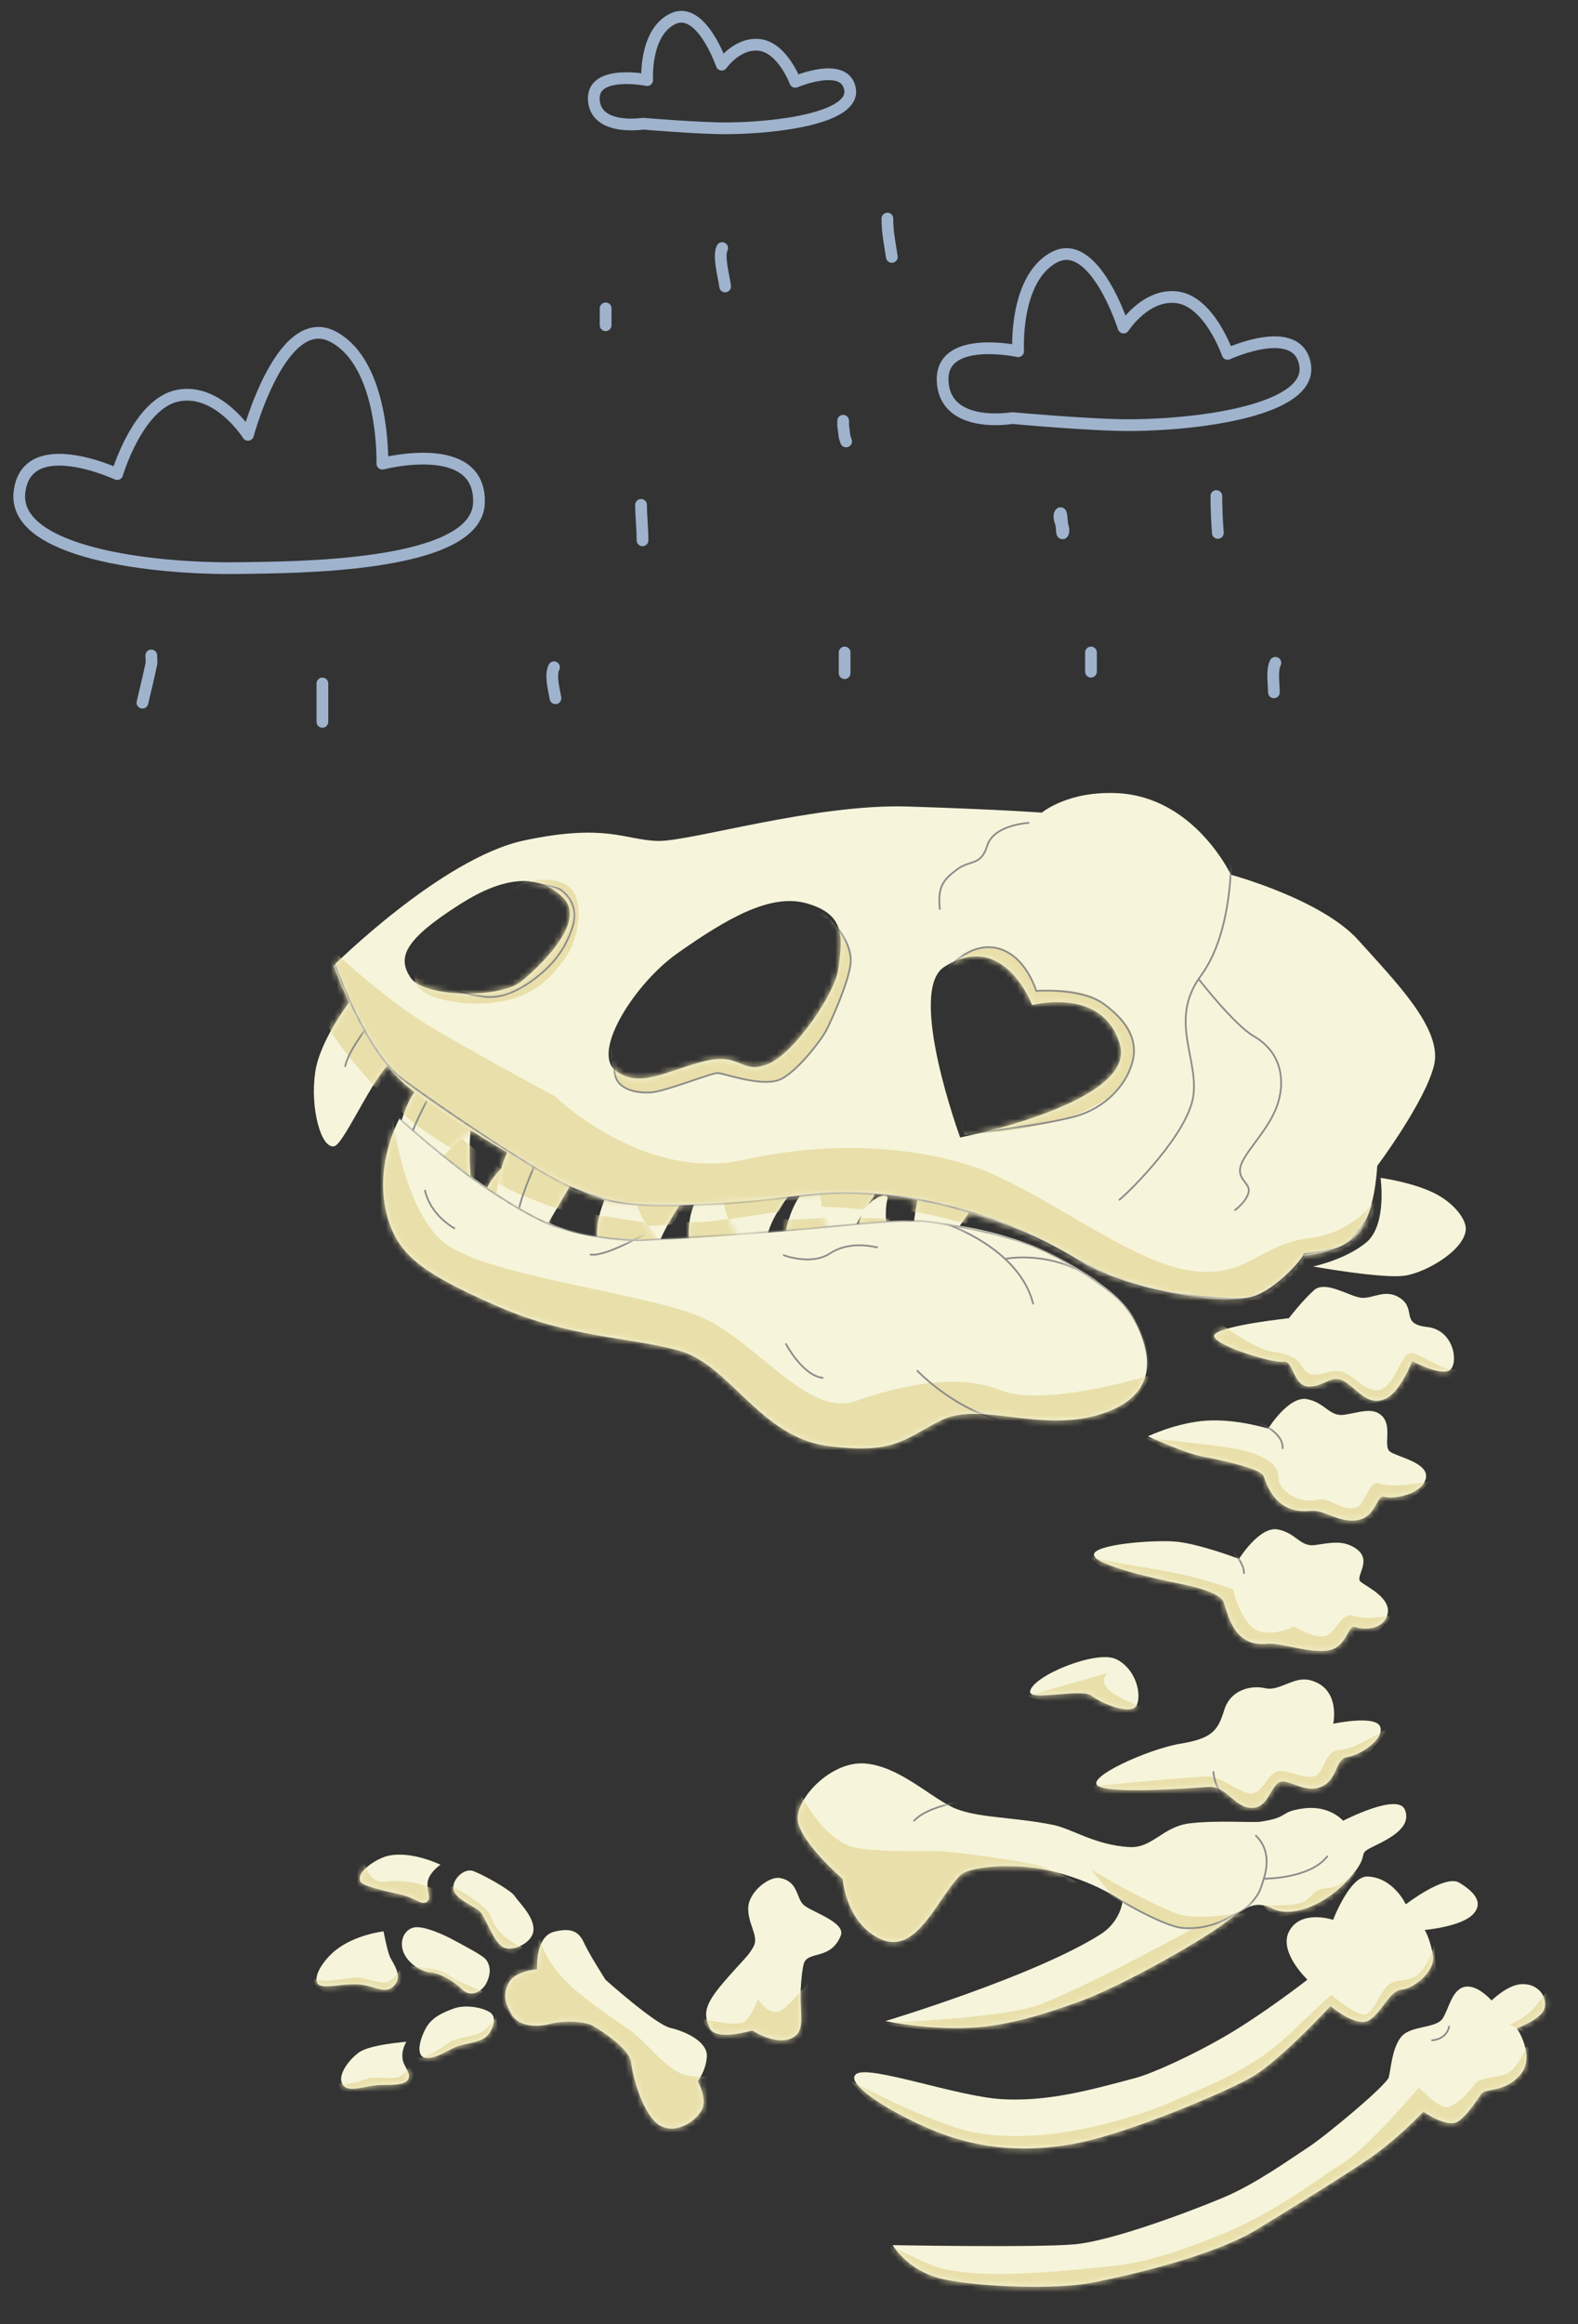 <?xml version="1.0" encoding="UTF-8"?>
<svg width="269px" height="396px" viewBox="0 0 269 396" version="1.1" xmlns="http://www.w3.org/2000/svg" xmlns:xlink="http://www.w3.org/1999/xlink">
    <rect x="0" y="0" width="269" height="396" fill="#333333" stroke="none"/>
    <title>Слой-1 Clipped</title>
    <defs>
        <rect id="path-1" x="0" y="0" width="595.35" height="841.995"></rect>
        <path d="M9.974,3.695 C9.974,3.695 4.614,11.153 3.235,14.047 C1.855,16.94 0.314,12.327 0.035,8.834 C-0.244,5.342 1.233,1.13686838e-13 1.233,1.13686838e-13 L9.974,3.695 Z" id="path-3"></path>
        <path d="M12.521,2.052 C12.521,2.052 7.708,9.027 6.775,12.617 C5.841,16.207 3.664,19.505 0.826,10.261 C-2.013,1.017 3.374,0 3.374,0 L12.521,2.052 Z" id="path-5"></path>
        <path d="M13.36,1.328 C13.36,1.328 9.628,5.336 9.028,9.436 C8.429,13.536 8.89,20.53 5.533,18.845 C2.177,17.161 -1.661,5.8 0.761,1.896 C3.182,-2.008 13.36,1.328 13.36,1.328 Z" id="path-7"></path>
        <path d="M13.943,4.303 C13.943,4.303 10.331,9.399 9.042,12.928 C8.078,15.565 7.748,21.043 5.841,21.234 C3.934,21.426 -1.982,15.679 0.675,4.943 C3.333,-5.793 13.943,4.303 13.943,4.303 Z" id="path-9"></path>
        <path d="M4.81,6.478 C4.81,6.478 4.378,2.575 4.899,0.723 C5.421,-1.128 1.188,0.851 0.399,3.567 C-0.39,6.284 0.236,7.209 0.236,7.209 L4.81,6.478 Z" id="path-11"></path>
        <path d="M7.901,8.43 C7.901,8.43 6.337,5.785 6.235,3.218 C6.132,0.651 4.817,-1.39 2.844,1.196 C0.872,3.782 -0.069,7.62 0.004,9.522 C0.076,11.424 7.901,8.43 7.901,8.43 Z" id="path-13"></path>
        <path d="M9.061,10.391 C9.061,10.391 6.162,6.322 6.016,3.632 C5.87,0.942 4.706,-0.736 3.297,0.319 C1.887,1.373 0.106,4.482 0.008,8.145 C-0.09,11.807 0.73,12.519 0.73,12.519 L9.061,10.391 Z" id="path-15"></path>
        <path d="M11.183,12.536 C11.183,12.536 6.583,7.267 6.715,4.382 C6.862,1.138 6.29,-1.081 4.055,0.547 C1.82,2.175 0.266,6.919 0.064,9.137 C-0.195,11.993 0.42,12.578 0.42,12.578 L11.183,12.536 Z" id="path-17"></path>
        <path d="M10.917,15.511 C10.917,15.511 9.952,8.044 11.571,5.199 C13.19,2.355 13.024,-0.508 10.462,0.077 C7.899,0.662 0.891,5.6 0.044,9.6 C-0.802,13.599 10.917,15.511 10.917,15.511 Z" id="path-19"></path>
        <path d="M0,10.344 C0,10.344 2.751,3.899 6.309,1.527 C9.866,-0.846 12.335,-0.903 11.059,4.616 C9.523,11.257 10.729,19.402 10.729,19.402 L0,10.344 Z" id="path-21"></path>
        <path d="M6.583,0 C6.583,0 1.081,6.859 0.228,12.649 C-0.665,18.716 1.208,25.659 3.442,25.268 C5.255,24.951 10.995,11.101 14.116,10.374 C17.236,9.647 6.583,0 6.583,0 Z" id="path-23"></path>
        <path d="M15.212,6.489 C15.212,6.489 9.331,10.899 6.22,15.525 C3.223,19.98 2.436,21.319 0.636,19.113 C-1.164,16.906 1.096,3.884 4.446,0.687 C7.796,-2.509 15.212,6.489 15.212,6.489 Z" id="path-25"></path>
        <path d="M13.087,8.715 C13.087,8.715 6.781,19.482 5.549,21.567 C4.005,24.18 0.267,23.622 0.011,14.182 C-0.256,4.317 4.394,0 4.394,0 L13.087,8.715 Z" id="path-27"></path>
        <path d="M33.759,12.635 C33.759,12.635 38.652,15.3 40.179,14.171 C41.706,13.043 40.907,7.335 36.332,6.839 C31.757,6.344 34.417,3.92 31.878,2.038 C29.339,0.156 27.157,2.02 25.134,1.861 C23.111,1.702 18.996,-1.2 17.011,0.571 C15.026,2.342 12.728,5.337 12.728,5.337 C12.728,5.337 1.863,6.491 0.169,8.014 C-1.525,9.536 10.028,13.104 11.792,12.754 C13.557,12.404 13.383,17.032 16.237,16.985 C19.09,16.938 20.09,14.574 22.557,16.342 C25.023,18.11 26.276,20.135 28.985,19.154 C31.695,18.173 33.759,12.635 33.759,12.635 Z" id="path-29"></path>
        <path d="M0.01,5.812 C0.51,3.149 11.283,-1.239 14.629,0.33 C17.974,1.899 19.053,6.217 18.202,8.15 C17.352,10.082 12.164,7.894 10.444,6.561 C8.725,5.227 -0.336,7.656 0.01,5.812 Z" id="path-31"></path>
        <path d="M8.15,11.565 C8.97,9.858 7.109,7.888 7.179,5.133 C7.249,2.377 10.73,-0.278 12.528,0.023 C15.746,0.562 15.315,3.444 16.636,4.626 C17.957,5.808 23.886,7.576 22.947,9.863 C21.275,13.932 17.694,12.494 16.748,14.353 C16.394,15.049 16.055,18.678 16.101,20.661 C16.178,23.971 16.647,26.084 14.91,27.149 C12.133,28.852 7.86,25.988 7.86,25.988 C7.86,25.988 1.657,27.915 0.602,25.591 C-0.453,23.266 -0.364,21.721 2.871,17.926 C6.106,14.131 7.33,13.272 8.15,11.565 Z" id="path-33"></path>
        <path d="M5.45,6.679 C5.45,6.679 5.04,1.126 8.344,0.286 C11.649,-0.554 12.706,0.55 13.515,2.338 C14.325,4.126 17.104,8.469 17.104,8.469 C17.104,8.469 25.599,16.084 28.152,16.669 C30.705,17.255 34.557,19.024 34.375,21.574 C34.192,24.125 32.811,25.738 32.811,25.738 C32.811,25.738 34.526,28.755 33.521,30.641 C32.515,32.527 29.156,34.903 26.371,33.295 C23.586,31.687 21.716,25.032 21.483,22.62 C21.249,20.209 16.281,17.08 14.941,16.309 C13.601,15.538 9.979,15.374 7.697,15.982 C5.415,16.59 2.343,16.481 1.115,14.43 C-0.112,12.378 -0.42,10.824 0.663,8.886 C1.747,6.949 5.45,6.679 5.45,6.679 Z" id="path-35"></path>
        <path d="M13.612,10.586 C13.168,12.466 9.922,14.043 8.331,12.968 C6.739,11.893 5.376,7.678 4.457,6.89 C3.538,6.102 0.427,4.883 0.045,3.299 C-0.336,1.715 1.758,-0.5 3.417,0.101 C5.076,0.703 9.886,3.378 10.511,4.397 C11.135,5.416 14.182,8.175 13.612,10.586 Z" id="path-37"></path>
        <path d="M13.768,1.721 C13.768,1.721 12.084,2.838 11.654,4.354 C11.223,5.87 12.4,7.471 11.418,8.067 C10.435,8.662 9.623,7.398 6.949,6.796 C4.275,6.194 0.44,5.369 0.09,4.537 C-0.599,2.9 2.822,0.739 4.628,0.261 C8.631,-0.8 13.768,1.721 13.768,1.721 Z" id="path-39"></path>
        <path d="M14.478,9.383 C13.718,11.003 11.771,12.088 10.224,10.568 C8.676,9.047 6.317,7.797 4.932,7.721 C3.548,7.644 1.268,6.414 0.365,4.48 C-0.537,2.545 0.319,0.477 1.979,0.063 C3.638,-0.35 7.334,1.37 8.91,2.239 C10.485,3.107 13.786,4.769 14.368,5.567 C15.124,6.602 15.168,7.914 14.478,9.383 Z" id="path-41"></path>
        <path d="M11.442,-1.13686838e-13 C11.442,-1.13686838e-13 6.643,0.524 3.283,3.2 C1.119,4.925 -0.562,7.684 0.177,8.85 C0.907,10 4.184,8.855 7.085,9.024 C9.986,9.192 11.945,11.131 13.528,8.887 C14.535,7.461 13.171,5.592 12.622,4.541 C12.073,3.49 11.442,-1.13686838e-13 11.442,-1.13686838e-13 Z" id="path-43"></path>
        <path d="M0.99,3.874 C-0.084,5.958 -0.653,8.684 1.244,8.767 C3.14,8.85 5.243,7.087 6.874,6.65 C8.506,6.212 10.571,6.002 11.535,4.992 C12.498,3.981 13.422,1.777 11.898,0.905 C10.374,0.033 7.589,-0.326 5.794,0.358 C3.999,1.042 2.064,1.789 0.99,3.874 Z" id="path-45"></path>
        <path d="M11.139,1.13686838e-13 C11.139,1.13686838e-13 5.027,0.432 3.09,1.78 C1.388,2.964 -0.726,5.702 0.245,7.275 C1.216,8.848 4.293,7.379 6.762,7.363 C8.863,7.35 12.202,7.5 11.48,5.321 C11.187,4.438 10.575,3.805 10.468,2.851 C10.282,1.212 11.139,1.13686838e-13 11.139,1.13686838e-13 Z" id="path-47"></path>
        <path d="M94.033,4.744 C94.033,4.744 100.704,-0.417 103.142,1.051 C105.579,2.519 107.492,4.456 105.404,6.52 C103.315,8.584 97.264,9.106 97.264,9.106 C97.264,9.106 98.166,10.616 98.667,13.393 C99.168,16.171 95.34,19.119 93.308,19.284 C91.276,19.449 90.053,23.003 87.85,24.455 C85.648,25.906 81.184,22.067 81.184,22.067 C81.184,22.067 72.433,31.619 67.46,34.361 C62.487,37.103 47.255,43.478 38.667,45.297 C29.725,47.192 21.457,46.479 13.911,43.439 C6.365,40.399 -1.869,35.202 0.375,33.637 C2.619,32.072 17.522,37.495 25.168,37.938 C32.814,38.381 39.799,36.528 48.047,34.299 C50.849,33.543 57.62,30.494 63.362,27.141 C69.902,23.322 77.273,17.573 77.273,17.573 C77.273,17.573 72.119,12.752 74.234,9.169 C76.348,5.587 81.639,7.384 81.639,7.384 C81.639,7.384 84.517,-0.125 87.526,0.002 C91.955,0.188 94.033,4.744 94.033,4.744 Z" id="path-49"></path>
        <path d="M142.175,2.487 C139.751,1.155 136.898,0.199 133.62,0.034 C125.126,-0.393 120.715,3.352 120.715,3.352 C120.715,3.352 113.628,2.81 97.848,2.311 C82.068,1.812 60.799,8.3 55.248,8.173 C49.696,8.045 46.474,5.115 32.46,8.091 C18.446,11.068 0,29.399 0,29.399 C0,29.399 5.105,44.296 13.186,50.51 C21.869,57.187 41.38,68.761 47.866,69.793 C60.927,71.87 81.44,67.202 93.085,68.427 C104.73,69.651 119.063,74.397 126.756,79.513 C134.449,84.628 152.152,87.595 156.999,85.689 C161.845,83.784 165.306,78.8 165.306,78.8 C165.306,78.8 171.58,78.532 174.563,75.182 C177.545,71.832 177.889,63.542 177.889,63.542 C177.889,63.542 186.106,52.547 187.581,46.36 C189.056,40.173 180.922,32.068 174.674,25.089 C168.425,18.109 152.939,13.931 152.939,13.931 C152.939,13.931 149.447,6.483 142.175,2.487 Z M130.47,37.609 C132.01,38.706 133.296,40.365 134.025,42.851 C136.944,52.795 106.789,58.696 106.789,58.696 C106.789,58.696 97.638,33.719 104.083,29.633 C114.21,23.212 119.063,36.137 119.063,36.137 C119.063,36.137 125.85,34.318 130.47,37.609 Z M84.435,20.644 C87.04,22.849 86.544,26.109 86.006,30.09 C85.474,34.019 78.561,44.424 73.958,46.218 C69.354,48.012 69.465,44.145 63.175,45.707 C56.886,47.268 52.069,50.489 48.011,47.262 C43.953,44.035 51.353,32.417 58.608,27.306 C66.994,21.397 74.487,17.03 80.681,18.821 C82.348,19.303 83.567,19.91 84.435,20.644 Z M36.659,16.02 C37.673,16.548 38.491,17.227 39.185,17.942 C43.452,22.339 33.628,30.8 31.959,32.122 C28.216,35.087 15.31,34.871 13.073,31.436 C10.837,28.002 11.95,25.033 21.659,18.878 C28.941,14.261 33.616,14.436 36.659,16.02 Z" id="path-51"></path>
        <path d="M2.786,0 C2.786,0 20.312,16.091 32.946,19.467 C45.58,22.843 81.687,17.278 88.64,17.412 C98.878,17.609 106.416,19.906 110.758,21.668 C115.1,23.43 124.859,28.568 127.704,33.636 C131.579,40.537 131.981,47.505 121.929,50.487 C111.877,53.47 101.654,48.17 95.172,51.389 C88.689,54.608 87.369,57.198 75.978,55.803 C64.236,54.365 59.186,41.889 50.38,39.513 C41.575,37.136 31.866,37.38 19.553,31.998 C7.241,26.617 3.125,23.572 1.13,17.986 C-2.163,8.765 2.786,0 2.786,0 Z" id="path-53"></path>
        <path d="M20.508,5.065 C20.508,5.065 24.005,-0.565 27.133,0.047 C30.262,0.66 30.927,3.074 33.481,2.705 C36.035,2.335 38.481,1.265 40.051,3.058 C41.62,4.851 40.105,8.072 41.255,8.977 C42.406,9.882 48.072,10.856 47.366,13.611 C46.661,16.366 41.631,17.151 40.324,16.682 C39.017,16.213 38.96,20.047 35.818,20.645 C32.675,21.243 30.056,18.825 27.755,19.074 C22.087,19.688 20.444,15.201 19.747,13.191 C19.323,11.97 13.598,10.648 9.172,9.798 C6.314,9.25 0,6.385 0,6.385 C0,6.385 4.858,4.038 9.985,3.708 C15.112,3.378 20.508,5.065 20.508,5.065 Z" id="path-55"></path>
        <path d="M24.738,5.065 C24.738,5.065 28.235,-0.566 31.364,0.047 C34.492,0.659 35.158,3.074 37.712,2.704 C40.266,2.335 42.213,1.875 44.282,3.058 C47.901,5.127 44.336,8.071 45.486,8.976 C46.637,9.881 50.754,11.77 50.049,14.524 C49.344,17.279 45.862,17.151 44.555,16.682 C43.248,16.212 43.191,20.046 40.048,20.644 C36.906,21.242 31.802,19.284 29.5,19.533 C23.832,20.146 22.829,14.453 22.132,12.443 C21.708,11.222 18.772,10.076 14.345,9.227 C11.487,8.678 0.217,6.205 0.003,4.419 C-0.21,2.633 9.435,1.86 13.491,2.083 C17.547,2.305 24.738,5.065 24.738,5.065 Z" id="path-57"></path>
        <path d="M40.4,7.55 C40.4,7.55 47.727,5.97 48.422,8.102 C49.117,10.234 44.956,12.919 42.805,13.221 C40.653,13.524 41.3,17.076 38.25,18.328 C35.2,19.581 32.241,16.26 30.782,17.828 C29.323,19.396 28.904,22.095 26.215,21.872 C23.526,21.649 22.093,18.136 19.227,18.316 C16.361,18.495 2.825,19.553 0.355,18.177 C-2.114,16.802 8.907,11.851 14.298,10.956 C19.689,10.062 20.729,8.79 21.815,5.231 C22.901,1.673 26.489,0.946 28.84,1.5 C31.19,2.054 33.674,-0.551 36.372,0.107 C41.754,1.418 40.4,7.55 40.4,7.55 Z" id="path-59"></path>
        <path d="M92.988,9.781 C92.988,9.781 102.311,4.956 103.517,7.885 C104.722,10.814 101.187,12.707 98.088,14.194 C94.99,15.68 97.974,15.179 94.055,19.619 C90.135,24.059 84.277,26.469 80.917,24.733 C77.557,22.996 75.553,25.199 72.145,27.687 C68.524,30.331 55.129,38.128 47.371,40.831 C43.881,42.047 37.338,44.413 30.842,44.96 C22.898,45.629 14.958,43.915 14.958,43.915 C14.958,43.915 40.376,36.272 51.64,29.131 C55.049,26.969 55.393,23.536 55.393,23.536 C55.393,23.536 50.641,19.968 42.648,18.22 C36.99,16.982 29.317,17.471 27.693,19.113 C23.774,23.075 20.296,32.666 14.25,29.982 C8.204,27.299 7.696,19.713 7.696,19.713 C7.696,19.713 0.08,13.115 0,9.428 C-0.077,5.741 5.816,-0.385 11.415,0.019 C17.015,0.422 22.186,5.356 26.15,7.361 C30.115,9.366 36.577,9.057 43.568,10.49 C46.781,11.148 50.773,13.955 56.577,14.266 C60.489,14.475 62.227,10.793 66.805,10.227 C71.382,9.661 77.608,10.13 78.819,9.954 C84.069,9.189 81.891,8.246 86.307,7.673 C90.723,7.1 92.988,9.781 92.988,9.781 Z" id="path-61"></path>
        <path d="M106.406,7.504 C106.406,7.504 110.875,5.962 111.188,3.868 C111.5,1.773 109.705,-0.204 107.059,0.017 C104.709,0.214 102.094,2.798 102.094,2.798 C102.094,2.798 99.684,-0.001 97.518,0.467 C95.352,0.936 94.875,4.056 93.788,5.821 C92.701,7.585 88.429,7.027 86.781,8.889 C85.134,10.75 84.933,14.53 84.575,15.872 C84.217,17.215 73.835,25.872 70.78,27.851 C67.724,29.83 61.932,34.036 56.353,36.379 C50.773,38.722 37.469,43.727 31.117,44.329 C24.764,44.93 -1.13686838e-13,44.477 -1.13686838e-13,44.477 C-1.13686838e-13,44.477 2.589,48.987 8.714,50.293 C15.323,51.702 28.121,52.011 33.816,50.906 C39.317,49.84 54.439,46.52 62.207,41.735 C66.447,39.122 74.542,34.225 80.788,30.04 C85.984,26.559 90.471,21.734 90.471,21.734 C90.471,21.734 94.669,24.712 96.479,23.345 C98.29,21.978 99.556,19.77 100.346,18.712 C101.135,17.654 104.26,18.58 106.975,15.464 C109.689,12.348 106.406,7.504 106.406,7.504 Z" id="path-63"></path>
    </defs>
    <g id="Page-1" stroke="none" stroke-width="1" fill="none" fill-rule="evenodd">
        <g id="dino_sad" transform="translate(-327, -446)">
            <g id="Слой-1-Clipped">
                <mask id="mask-2" fill="white">
                    <use xlink:href="#path-1"></use>
                </mask>
                <g id="Rectangle"></g>
            </g>
            <g id="Слой-4" transform="translate(396.783, 629.693)">
                <g id="Group" transform="translate(85.922, 18.531)">
                    <g id="Fill-link" fill="#F6F5DB" fill-rule="nonzero">
                        <path d="M9.974,3.695 C9.974,3.695 4.614,11.153 3.235,14.047 C1.855,16.94 0.314,12.327 0.035,8.834 C-0.244,5.342 1.233,1.13686838e-13 1.233,1.13686838e-13 L9.974,3.695 Z" id="Fill"></path>
                    </g>
                    <g id="Clipped">
                        <mask id="mask-4" fill="white">
                            <use xlink:href="#path-3"></use>
                        </mask>
                        <g id="Fill"></g>
                        <path d="M9.035,6.322 C9.035,6.322 1.459,4.118 -1.266,4.193 C-3.992,4.268 -1.316,-1.106 -1.316,-1.106 L9.847,-0.88 L11.656,3.41 L9.035,6.322 Z" id="Path" fill="#E9DFAA" mask="url(#mask-4)"></path>
                    </g>
                </g>
                <g id="Group" transform="translate(67.175, 17.222)">
                    <g id="Fill_2-link" fill="#F6F5DB" fill-rule="nonzero">
                        <path d="M12.521,2.052 C12.521,2.052 7.708,9.027 6.775,12.617 C5.841,16.207 3.664,19.505 0.826,10.261 C-2.013,1.017 3.374,0 3.374,0 L12.521,2.052 Z" id="Fill_2"></path>
                    </g>
                    <g id="Clipped">
                        <mask id="mask-6" fill="white">
                            <use xlink:href="#path-5"></use>
                        </mask>
                        <g id="Fill_2"></g>
                        <path d="M11.52,5.311 C11.52,5.311 1.837,4.15 -0.553,5.03 C-2.943,5.91 -0.625,0.095 -0.625,0.095 L13.198,-2.004 L11.52,5.311 Z" id="Path" fill="#E9DFAA" mask="url(#mask-6)"></path>
                    </g>
                </g>
                <g id="Group" transform="translate(51.851, 18.129)">
                    <g id="Fill_3-link" fill="#F6F5DB" fill-rule="nonzero">
                        <path d="M13.36,1.328 C13.36,1.328 9.628,5.336 9.028,9.436 C8.429,13.536 8.89,20.53 5.533,18.845 C2.177,17.161 -1.661,5.8 0.761,1.896 C3.182,-2.008 13.36,1.328 13.36,1.328 Z" id="Fill_3"></path>
                    </g>
                    <g id="Clipped">
                        <mask id="mask-8" fill="white">
                            <use xlink:href="#path-7"></use>
                        </mask>
                        <g id="Fill_3"></g>
                        <path d="M11.143,4.62 C11.143,4.62 0.599,6.257 -2.193,6.529 C-4.985,6.801 -3.738,-0.339 -3.738,-0.339 L10.939,-2.368 L13.69,-0.123 L11.143,4.62 Z" id="Path" fill="#E9DFAA" mask="url(#mask-8)"></path>
                    </g>
                </g>
                <g id="Group" transform="translate(33.434, 15.369)">
                    <g id="Fill_4-link" fill="#F6F5DB" fill-rule="nonzero">
                        <path d="M13.943,4.303 C13.943,4.303 10.331,9.399 9.042,12.928 C8.078,15.565 7.748,21.043 5.841,21.234 C3.934,21.426 -1.982,15.679 0.675,4.943 C3.333,-5.793 13.943,4.303 13.943,4.303 Z" id="Fill_4"></path>
                    </g>
                    <g id="Clipped">
                        <mask id="mask-10" fill="white">
                            <use xlink:href="#path-9"></use>
                        </mask>
                        <g id="Fill_4"></g>
                        <path d="M11.404,9.567 C11.404,9.567 0.889,10.419 -0.973,9.487 C-2.835,8.554 0.706,3.067 0.706,3.067 L12.587,3.519 L14.461,5.165 L11.404,9.567 Z" id="Path" fill="#E9DFAA" mask="url(#mask-10)"></path>
                    </g>
                </g>
                <g id="Group" transform="translate(76.579, 19.972)">
                    <g id="Fill_5-link" fill="#F6F5DB" fill-rule="nonzero">
                        <path d="M4.81,6.478 C4.81,6.478 4.378,2.575 4.899,0.723 C5.421,-1.128 1.188,0.851 0.399,3.567 C-0.39,6.284 0.236,7.209 0.236,7.209 L4.81,6.478 Z" id="Fill_5"></path>
                    </g>
                    <g id="Clipped">
                        <mask id="mask-12" fill="white">
                            <use xlink:href="#path-11"></use>
                        </mask>
                        <g id="Fill_5"></g>
                        <polygon id="Path" fill="#E9DFAA" mask="url(#mask-12)" points="5.602 3.987 -1.012 3.826 0.508 7.587 6.144 6.985"></polygon>
                    </g>
                </g>
                <g id="Group" transform="translate(64.029, 18.449)">
                    <g id="Fill_6-link" fill="#F6F5DB" fill-rule="nonzero">
                        <path d="M7.901,8.43 C7.901,8.43 6.337,5.785 6.235,3.218 C6.132,0.651 4.817,-1.39 2.844,1.196 C0.872,3.782 -0.069,7.62 0.004,9.522 C0.076,11.424 7.901,8.43 7.901,8.43 Z" id="Fill_6"></path>
                    </g>
                    <g id="Clipped">
                        <mask id="mask-14" fill="white">
                            <use xlink:href="#path-13"></use>
                        </mask>
                        <g id="Fill_6"></g>
                        <path d="M7.131,5.289 C7.131,5.289 1.074,5.951 -0.842,5.444 C-2.758,4.936 1.305,9.56 1.305,9.56 L9.54,8.665 L7.131,5.289 Z" id="Path" fill="#E9DFAA" mask="url(#mask-14)"></path>
                    </g>
                </g>
                <g id="Group" transform="translate(47.632, 17.645)">
                    <g id="Fill_7-link" fill="#F6F5DB" fill-rule="nonzero">
                        <path d="M9.061,10.391 C9.061,10.391 6.162,6.322 6.016,3.632 C5.87,0.942 4.706,-0.736 3.297,0.319 C1.887,1.373 0.106,4.482 0.008,8.145 C-0.09,11.807 0.73,12.519 0.73,12.519 L9.061,10.391 Z" id="Fill_7"></path>
                    </g>
                    <g id="Clipped">
                        <mask id="mask-16" fill="white">
                            <use xlink:href="#path-15"></use>
                        </mask>
                        <g id="Fill_7"></g>
                        <path d="M7.441,6.161 C7.441,6.161 0.788,7.591 -2.025,6.535 C-4.838,5.48 0.174,11.602 0.174,11.602 L11.202,11.437 L7.441,6.161 Z" id="Path" fill="#E9DFAA" mask="url(#mask-16)"></path>
                    </g>
                </g>
                <g id="Group" transform="translate(31.983, 16.117)">
                    <g id="Fill_8-link" fill="#F6F5DB" fill-rule="nonzero">
                        <path d="M11.183,12.536 C11.183,12.536 6.583,7.267 6.715,4.382 C6.862,1.138 6.29,-1.081 4.055,0.547 C1.82,2.175 0.266,6.919 0.064,9.137 C-0.195,11.993 0.42,12.578 0.42,12.578 L11.183,12.536 Z" id="Fill_8"></path>
                    </g>
                    <g id="Clipped">
                        <mask id="mask-18" fill="white">
                            <use xlink:href="#path-17"></use>
                        </mask>
                        <g id="Fill_8"></g>
                        <polygon id="Path" fill="#E9DFAA" mask="url(#mask-18)" points="8.581 8.54 -2.249 6.868 -2.154 12.597 11.776 13.344"></polygon>
                    </g>
                </g>
                <g id="Group" transform="translate(12.818, 10.225)">
                    <g id="Fill_9-link" fill="#F6F5DB" fill-rule="nonzero">
                        <path d="M10.917,15.511 C10.917,15.511 9.952,8.044 11.571,5.199 C13.19,2.355 13.024,-0.508 10.462,0.077 C7.899,0.662 0.891,5.6 0.044,9.6 C-0.802,13.599 10.917,15.511 10.917,15.511 Z" id="Fill_9"></path>
                    </g>
                    <g id="Clipped">
                        <mask id="mask-20" fill="white">
                            <use xlink:href="#path-19"></use>
                        </mask>
                        <g id="Fill_9"></g>
                        <polygon id="Path" fill="#E9DFAA" mask="url(#mask-20)" points="11.732 10.778 1.369 4.348 -1.037 10.407 12.218 17.69"></polygon>
                    </g>
                </g>
                <g id="Group">
                    <g id="Fill_10-link" fill="#F6F5DB" fill-rule="nonzero">
                        <path d="M0,10.344 C0,10.344 2.751,3.899 6.309,1.527 C9.866,-0.846 12.335,-0.903 11.059,4.616 C9.523,11.257 10.729,19.402 10.729,19.402 L0,10.344 Z" id="Fill_10"></path>
                    </g>
                    <g id="Clipped">
                        <mask id="mask-22" fill="white">
                            <use xlink:href="#path-21"></use>
                        </mask>
                        <g id="Fill_10"></g>
                        <polygon id="Path" fill="#E9DFAA" mask="url(#mask-22)" points="11.513 12.409 0.738 3.63 -0.481 11.688 10.81 19.709"></polygon>
                    </g>
                </g>
            </g>
            <g id="Слой-5" transform="translate(380.504, 616.046)">
                <g id="Group">
                    <g id="Fill_11-link" fill="#F6F5DB" fill-rule="nonzero">
                        <path d="M6.583,0 C6.583,0 1.081,6.859 0.228,12.649 C-0.665,18.716 1.208,25.659 3.442,25.268 C5.255,24.951 10.995,11.101 14.116,10.374 C17.236,9.647 6.583,0 6.583,0 Z" id="Fill_11"></path>
                    </g>
                    <g id="Clipped">
                        <mask id="mask-24" fill="white">
                            <use xlink:href="#path-23"></use>
                        </mask>
                        <g id="Fill_11"></g>
                        <g id="Group" mask="url(#mask-24)">
                            <g transform="translate(1.887, -2.624)" id="Path">
                                <path d="M8.821,18.057 C8.821,18.057 0.326,9.027 0.011,5.886 C-0.303,2.745 6.333,0 6.333,0 L15.202,11.99 L8.821,18.057 Z" stroke="none" fill="#E9DFAA" fill-rule="evenodd"></path>
                                <path d="M7.442,7.273 C7.442,7.273 4.061,11.478 3.454,14.227" stroke="#8C8B8A" stroke-width="0.3" fill="none" stroke-linecap="round" stroke-linejoin="round"></path>
                            </g>
                        </g>
                    </g>
                </g>
                <g id="Group" transform="translate(13.349, 14.577)">
                    <g id="Fill_12-link" fill="#F6F5DB" fill-rule="nonzero">
                        <path d="M15.212,6.489 C15.212,6.489 9.331,10.899 6.22,15.525 C3.223,19.98 2.436,21.319 0.636,19.113 C-1.164,16.906 1.096,3.884 4.446,0.687 C7.796,-2.509 15.212,6.489 15.212,6.489 Z" id="Fill_12"></path>
                    </g>
                    <g id="Clipped">
                        <mask id="mask-26" fill="white">
                            <use xlink:href="#path-25"></use>
                        </mask>
                        <g id="Fill_12"></g>
                        <g id="Group" mask="url(#mask-26)">
                            <g transform="translate(1.008, -2.121)" id="Path">
                                <path d="M10.711,14.135 C10.711,14.135 0.566,8.263 0.039,5.957 C-0.488,3.651 4.442,0 4.442,0 L15.382,6.733 L10.711,14.135 Z" stroke="none" fill="#E9DFAA" fill-rule="evenodd"></path>
                                <path d="M6.32,2.442 C6.32,2.442 2.34,9.494 2.201,11.37" stroke="#8C8B8A" stroke-width="0.3" fill="none" stroke-linecap="round" stroke-linejoin="round"></path>
                            </g>
                        </g>
                    </g>
                </g>
                <g id="Group" transform="translate(31.038, 22.518)">
                    <g id="Fill_13-link" fill="#F6F5DB" fill-rule="nonzero">
                        <path d="M13.087,8.715 C13.087,8.715 6.781,19.482 5.549,21.567 C4.005,24.18 0.267,23.622 0.011,14.182 C-0.256,4.317 4.394,0 4.394,0 L13.087,8.715 Z" id="Fill_13"></path>
                    </g>
                    <g id="Clipped">
                        <mask id="mask-28" fill="white">
                            <use xlink:href="#path-27"></use>
                        </mask>
                        <g id="Fill_13"></g>
                        <g id="Group" mask="url(#mask-28)">
                            <g transform="translate(-0.271, 0.48)" id="Path">
                                <path d="M11.879,13.261 C11.879,13.261 2.189,10.072 0.466,8.325 C-1.256,6.579 2.35,0 2.35,0 L16.552,5.321 L11.879,13.261 Z" stroke="none" fill="#E9DFAA" fill-rule="evenodd"></path>
                                <path d="M6.964,5.259 C6.964,5.259 4.817,10.147 4.284,12.596" stroke="#8C8B8A" stroke-width="0.3" fill="none" stroke-linecap="round" stroke-linejoin="round"></path>
                            </g>
                        </g>
                    </g>
                </g>
            </g>
            <g id="7" transform="translate(550.826, 646.691)" fill="#F6F5DB">
                <path d="M11.517,0 C11.517,0 12.673,8.072 9.046,11.032 C5.42,13.991 0,15.095 0,15.095 C0,15.095 11.916,17.225 15.653,16.661 C19.389,16.097 25.883,12.244 26.046,8.751 C26.123,7.094 24.092,4.283 20.638,2.582 C16.811,0.697 11.517,0 11.517,0 Z" id="Path"></path>
            </g>
            <g id="Слой-7" transform="translate(330.274, 448.852)" stroke="#9FB3CD" stroke-linecap="round" stroke-linejoin="round" stroke-width="2">
                <path d="M169.283,68.38 C169.283,68.38 157.94,70.342 157.424,62.212 C156.907,54.082 170.287,56.991 170.287,56.991 C170.287,56.991 169.563,44.634 176.437,40.988 C183.31,37.343 188.263,52.956 188.263,52.956 C188.263,52.956 192.094,46.994 197.528,47.827 C202.962,48.66 206.003,57.444 206.003,57.444 C206.003,57.444 218.027,51.887 219.21,59.367 C220.393,66.847 201.943,69.495 189.574,69.585 C182.948,69.634 169.283,68.38 169.283,68.38 Z" id="Path"></path>
                <path d="M106.341,18.224 C106.341,18.224 98.323,19.504 97.957,14.201 C97.592,8.899 107.05,10.796 107.05,10.796 C107.05,10.796 106.539,2.737 111.397,0.36 C116.256,-2.018 119.757,8.165 119.757,8.165 C119.757,8.165 122.465,4.277 126.306,4.82 C130.148,5.363 132.298,11.091 132.298,11.091 C132.298,11.091 140.797,7.468 141.633,12.346 C142.469,17.224 129.427,18.951 120.684,19.01 C116,19.042 106.341,18.224 106.341,18.224 Z" id="Path"></path>
                <path d="M78.372,82.846 C78.742,71.751 61.904,76.148 61.904,76.148 C61.904,76.148 62.388,59.287 53.559,54.543 C44.729,49.799 39.003,71.234 39.003,71.234 C39.003,71.234 33.946,63.235 27.095,64.546 C20.244,65.857 16.7,77.925 16.7,77.925 C16.7,77.925 1.283,70.744 0.047,80.974 C-1.189,91.205 22.262,94.214 37.925,93.936 C46.316,93.787 78.002,93.941 78.372,82.846 Z" id="Path"></path>
                <path d="M119.835,39.416 C119.118,40.85 120.167,44.417 120.338,45.955" id="Path"></path>
                <polyline id="Path" points="140.456 68.839 140.456 69.594 140.708 71.605 140.959 72.36 140.959 72.36"></polyline>
                <path d="M177.8,86.443 C177.709,85.849 177.692,84.145 177.423,84.682 C177.121,85.287 177.572,86.026 177.675,86.694 C177.74,87.117 177.735,88.334 177.926,87.951 C178.152,87.5 177.877,86.941 177.8,86.443 Z" id="Path"></path>
                <path d="M99.968,52.493 C99.968,51.571 99.968,50.649 99.968,49.727 C99.968,49.559 99.968,50.062 99.968,50.23 C99.968,50.984 99.968,53.248 99.968,52.493 Z" id="Path"></path>
                <path d="M148,34.387 C148,36.751 148.333,38.113 148.755,40.925" id="Path"></path>
                <path d="M106.004,83.173 C106.004,85.231 106.255,86.969 106.255,89.209" id="Path"></path>
                <path d="M51.685,113.602 C51.685,115.782 51.685,117.961 51.685,120.14" id="Path"></path>
                <path d="M91.167,110.836 C90.477,112.216 91.17,114.626 91.418,116.117" id="Path"></path>
                <polyline id="Path" points="140.708 108.321 140.708 109.075 140.708 110.836 140.708 111.842 140.708 111.842"></polyline>
                <path d="M204.08,81.665 C204.08,83.795 204.178,85.809 204.331,87.951" id="Path"></path>
                <path d="M182.704,108.321 C182.704,109.411 182.704,110.5 182.704,111.59" id="Path"></path>
                <path d="M214.139,110.081 C213.492,111.374 213.887,113.635 213.887,115.111" id="Path"></path>
                <path d="M22.514,108.824 C22.514,109.327 22.615,109.84 22.514,110.333 C22.06,112.523 21.508,114.692 21.005,116.871" id="Path"></path>
            </g>
            <g id="Сл-" transform="translate(380.946, 665.262)">
                <g id="Group" transform="translate(153.033, 0)">
                    <g id="Fill_14-link" fill="#F6F5DB" fill-rule="nonzero">
                        <path d="M33.759,12.635 C33.759,12.635 38.652,15.3 40.179,14.171 C41.706,13.043 40.907,7.335 36.332,6.839 C31.757,6.344 34.417,3.92 31.878,2.038 C29.339,0.156 27.157,2.02 25.134,1.861 C23.111,1.702 18.996,-1.2 17.011,0.571 C15.026,2.342 12.728,5.337 12.728,5.337 C12.728,5.337 1.863,6.491 0.169,8.014 C-1.525,9.536 10.028,13.104 11.792,12.754 C13.557,12.404 13.383,17.032 16.237,16.985 C19.09,16.938 20.09,14.574 22.557,16.342 C25.023,18.11 26.276,20.135 28.985,19.154 C31.695,18.173 33.759,12.635 33.759,12.635 Z" id="Fill_14"></path>
                    </g>
                    <g id="Clipped">
                        <mask id="mask-30" fill="white">
                            <use xlink:href="#path-29"></use>
                        </mask>
                        <g id="Fill_14"></g>
                        <path d="M1.119,6.256 C1.119,6.256 6.798,10.752 10.285,11.083 C11.032,11.154 13.077,11.754 13.624,12.119 C15.629,13.455 15.056,15.884 19.086,14.605 C23.115,13.326 24,16.879 27.158,17.569 C30.317,18.26 31.574,12.224 33.118,11.393 C34.663,10.563 39.197,15.292 42.655,13.862 C46.112,12.431 35.371,18.544 35.371,18.544 L25.114,20.062 L12.726,17.275 L-2.546,8.84 L1.119,6.256 Z" id="Path" fill="#E9DFAA" mask="url(#mask-30)"></path>
                    </g>
                </g>
                <g id="Group" transform="translate(121.649, 63.082)">
                    <g id="Fill_15-link" fill="#F6F5DB" fill-rule="nonzero">
                        <path d="M0.01,5.812 C0.51,3.149 11.283,-1.239 14.629,0.33 C17.974,1.899 19.053,6.217 18.202,8.15 C17.352,10.082 12.164,7.894 10.444,6.561 C8.725,5.227 -0.336,7.656 0.01,5.812 Z" id="Fill_15"></path>
                    </g>
                    <g id="Clipped">
                        <mask id="mask-32" fill="white">
                            <use xlink:href="#path-31"></use>
                        </mask>
                        <g id="Fill_15"></g>
                        <path d="M-0.667,6.664 L13.263,2.698 C13.263,2.698 11.62,3.936 13.467,5.616 C15.314,7.297 20.67,9.115 20.67,9.115 L12.242,10.015 L-0.667,6.664 Z" id="Path" fill="#E9DFAA" mask="url(#mask-32)"></path>
                    </g>
                </g>
                <g id="Group" transform="translate(66.426, 100.689)">
                    <g id="Fill_16-link" fill="#F6F5DB" fill-rule="nonzero">
                        <path d="M8.15,11.565 C8.97,9.858 7.109,7.888 7.179,5.133 C7.249,2.377 10.73,-0.278 12.528,0.023 C15.746,0.562 15.315,3.444 16.636,4.626 C17.957,5.808 23.886,7.576 22.947,9.863 C21.275,13.932 17.694,12.494 16.748,14.353 C16.394,15.049 16.055,18.678 16.101,20.661 C16.178,23.971 16.647,26.084 14.91,27.149 C12.133,28.852 7.86,25.988 7.86,25.988 C7.86,25.988 1.657,27.915 0.602,25.591 C-0.453,23.266 -0.364,21.721 2.871,17.926 C6.106,14.131 7.33,13.272 8.15,11.565 Z" id="Fill_16"></path>
                    </g>
                    <g id="Clipped">
                        <mask id="mask-34" fill="white">
                            <use xlink:href="#path-33"></use>
                        </mask>
                        <g id="Fill_16"></g>
                        <path d="M-1.234,23.831 C-1.234,23.831 5.367,25.672 6.721,24.352 C8.076,23.032 8.806,20.613 8.806,20.613 C8.806,20.613 10.974,24.26 13.303,22.24 C15.631,20.22 18.06,17.033 18.06,17.033 L21.322,26.195 L16.004,32.595 L3.62,29.669 L-1.234,23.831 Z" id="Path" fill="#E9DFAA" mask="url(#mask-34)"></path>
                    </g>
                </g>
                <g id="Group" transform="translate(32.173, 109.585)">
                    <g id="Fill_17-link" fill="#F6F5DB" fill-rule="nonzero">
                        <path d="M5.45,6.679 C5.45,6.679 5.04,1.126 8.344,0.286 C11.649,-0.554 12.706,0.55 13.515,2.338 C14.325,4.126 17.104,8.469 17.104,8.469 C17.104,8.469 25.599,16.084 28.152,16.669 C30.705,17.255 34.557,19.024 34.375,21.574 C34.192,24.125 32.811,25.738 32.811,25.738 C32.811,25.738 34.526,28.755 33.521,30.641 C32.515,32.527 29.156,34.903 26.371,33.295 C23.586,31.687 21.716,25.032 21.483,22.62 C21.249,20.209 16.281,17.08 14.941,16.309 C13.601,15.538 9.979,15.374 7.697,15.982 C5.415,16.59 2.343,16.481 1.115,14.43 C-0.112,12.378 -0.42,10.824 0.663,8.886 C1.747,6.949 5.45,6.679 5.45,6.679 Z" id="Fill_17"></path>
                    </g>
                    <g id="Clipped">
                        <mask id="mask-36" fill="white">
                            <use xlink:href="#path-35"></use>
                        </mask>
                        <g id="Fill_17"></g>
                        <path d="M5.907,1.524 C5.907,1.524 6.784,6.041 12.484,10.659 C18.185,15.277 20.887,16.498 22.927,18.447 C26.468,21.83 28.599,24.686 32.056,24.931 C35.512,25.176 40.006,24.355 40.006,24.355 C40.006,24.355 31.451,37.087 30.773,37.456 C30.512,37.598 26.844,36.597 24.261,33.835 C20.144,29.431 16.494,22.404 16.494,22.404 L2.349,16.587 L-1.451,11.331 L2.31,5.107 L5.907,1.524 Z" id="Path" fill="#E9DFAA" mask="url(#mask-36)"></path>
                    </g>
                </g>
                <g id="Group" transform="translate(23.316, 99.433)">
                    <g id="Fill_18-link" fill="#F6F5DB" fill-rule="nonzero">
                        <path d="M13.612,10.586 C13.168,12.466 9.922,14.043 8.331,12.968 C6.739,11.893 5.376,7.678 4.457,6.89 C3.538,6.102 0.427,4.883 0.045,3.299 C-0.336,1.715 1.758,-0.5 3.417,0.101 C5.076,0.703 9.886,3.378 10.511,4.397 C11.135,5.416 14.182,8.175 13.612,10.586 Z" id="Fill_18"></path>
                    </g>
                    <g id="Clipped">
                        <mask id="mask-38" fill="white">
                            <use xlink:href="#path-37"></use>
                        </mask>
                        <g id="Fill_18"></g>
                        <path d="M11.851,13.121 C11.851,13.121 7.664,11.655 6.469,7.945 C5.955,6.351 2.424,4.102 0.286,2.932 C-1.852,1.762 -0.417,5.85 -0.417,5.85 L7.028,13.44 L10.419,14.281 L11.851,13.121 Z" id="Path" fill="#E9DFAA" mask="url(#mask-38)"></path>
                    </g>
                </g>
                <g id="Group" transform="translate(7.368, 96.733)">
                    <g id="Fill_19-link" fill="#F6F5DB" fill-rule="nonzero">
                        <path d="M13.768,1.721 C13.768,1.721 12.084,2.838 11.654,4.354 C11.223,5.87 12.4,7.471 11.418,8.067 C10.435,8.662 9.623,7.398 6.949,6.796 C4.275,6.194 0.44,5.369 0.09,4.537 C-0.599,2.9 2.822,0.739 4.628,0.261 C8.631,-0.8 13.768,1.721 13.768,1.721 Z" id="Fill_19"></path>
                    </g>
                    <g id="Clipped">
                        <mask id="mask-40" fill="white">
                            <use xlink:href="#path-39"></use>
                        </mask>
                        <g id="Fill_19"></g>
                        <path d="M13.5,6.329 C13.5,6.329 9.766,3.963 4.332,4.617 C0.852,5.036 0.478,-0.371 0.478,-0.371 L-1.186,6.042 C-1.186,6.042 6.654,9.035 7.278,8.971 C7.902,8.908 11.979,9.487 12.534,9.441 C13.09,9.394 13.5,6.329 13.5,6.329 Z" id="Path" fill="#E9DFAA" mask="url(#mask-40)"></path>
                    </g>
                </g>
                <g id="Group" transform="translate(14.565, 109.097)">
                    <g id="Fill_20-link" fill="#F6F5DB" fill-rule="nonzero">
                        <path d="M14.478,9.383 C13.718,11.003 11.771,12.088 10.224,10.568 C8.676,9.047 6.317,7.797 4.932,7.721 C3.548,7.644 1.268,6.414 0.365,4.48 C-0.537,2.545 0.319,0.477 1.979,0.063 C3.638,-0.35 7.334,1.37 8.91,2.239 C10.485,3.107 13.786,4.769 14.368,5.567 C15.124,6.602 15.168,7.914 14.478,9.383 Z" id="Fill_20"></path>
                    </g>
                    <g id="Clipped">
                        <mask id="mask-42" fill="white">
                            <use xlink:href="#path-41"></use>
                        </mask>
                        <g id="Fill_20"></g>
                        <path d="M13.872,10.935 C13.872,10.935 9.493,9.38 7.923,8.117 C6.634,7.08 3.068,6.883 1.65,6.618 C0.232,6.354 4.361,10.291 4.839,10.555 C5.318,10.819 11.779,12.656 11.779,12.656 L13.872,10.935 Z" id="Path" fill="#E9DFAA" mask="url(#mask-42)"></path>
                    </g>
                </g>
                <g id="Group" transform="translate(0, 109.811)">
                    <g id="Fill_21-link" fill="#F6F5DB" fill-rule="nonzero">
                        <path d="M11.442,-1.13686838e-13 C11.442,-1.13686838e-13 6.643,0.524 3.283,3.2 C1.119,4.925 -0.562,7.684 0.177,8.85 C0.907,10 4.184,8.855 7.085,9.024 C9.986,9.192 11.945,11.131 13.528,8.887 C14.535,7.461 13.171,5.592 12.622,4.541 C12.073,3.49 11.442,-1.13686838e-13 11.442,-1.13686838e-13 Z" id="Fill_21"></path>
                    </g>
                    <g id="Clipped">
                        <mask id="mask-44" fill="white">
                            <use xlink:href="#path-43"></use>
                        </mask>
                        <g id="Fill_21"></g>
                        <path d="M14.211,6.582 C14.211,6.582 12.906,8.663 11.701,8.722 C10.496,8.781 7.895,7.892 7.113,7.846 C6.331,7.8 2.703,8.455 1.621,8.44 C0.539,8.425 -1.697,7.834 -1.697,7.834 C-1.697,7.834 2.618,11.608 3.096,11.788 C3.574,11.968 10.605,12.505 11.195,12.399 C11.785,12.293 15.111,7.847 15.111,7.847 L14.211,6.582 Z" id="Path" fill="#E9DFAA" mask="url(#mask-44)"></path>
                    </g>
                </g>
                <g id="Group" transform="translate(17.557, 122.617)">
                    <g id="Fill_22-link" fill="#F6F5DB" fill-rule="nonzero">
                        <path d="M0.99,3.874 C-0.084,5.958 -0.653,8.684 1.244,8.767 C3.14,8.85 5.243,7.087 6.874,6.65 C8.506,6.212 10.571,6.002 11.535,4.992 C12.498,3.981 13.422,1.777 11.898,0.905 C10.374,0.033 7.589,-0.326 5.794,0.358 C3.999,1.042 2.064,1.789 0.99,3.874 Z" id="Fill_22"></path>
                    </g>
                    <g id="Clipped">
                        <mask id="mask-46" fill="white">
                            <use xlink:href="#path-45"></use>
                        </mask>
                        <g id="Fill_22"></g>
                        <path d="M13.111,1.836 C13.111,1.836 11.543,3.963 10.23,4.537 C8.917,5.11 5.974,5.444 5.101,6.101 C4.229,6.758 0.583,9.334 -0.656,8.643 C-1.275,8.298 -0.616,10.258 0.826,10.594 C2.27,10.93 4.497,9.642 4.497,9.642 C4.497,9.642 9.622,8.171 10.27,7.875 C10.918,7.58 13.237,4.882 13.324,4.658 C13.41,4.434 13.111,1.836 13.111,1.836 Z" id="Path" fill="#E9DFAA" mask="url(#mask-46)"></path>
                    </g>
                </g>
                <g id="Group" transform="translate(4.201, 128.626)">
                    <g id="Fill_23-link" fill="#F6F5DB" fill-rule="nonzero">
                        <path d="M11.139,1.13686838e-13 C11.139,1.13686838e-13 5.027,0.432 3.09,1.78 C1.388,2.964 -0.726,5.702 0.245,7.275 C1.216,8.848 4.293,7.379 6.762,7.363 C8.863,7.35 12.202,7.5 11.48,5.321 C11.187,4.438 10.575,3.805 10.468,2.851 C10.282,1.212 11.139,1.13686838e-13 11.139,1.13686838e-13 Z" id="Fill_23"></path>
                    </g>
                    <g id="Clipped">
                        <mask id="mask-48" fill="white">
                            <use xlink:href="#path-47"></use>
                        </mask>
                        <g id="Fill_23"></g>
                        <path d="M11.698,4.128 C11.698,4.128 10.721,5.65 9.826,6.011 C8.931,6.371 5.387,5.962 4.808,6.173 C4.228,6.385 0.741,7.674 -0.419,7.009 C-1.122,6.606 -0.167,8.541 1.406,9.211 C2.428,9.647 4.225,9.108 4.225,9.108 L11.23,8.064 L12.455,5.65 L11.698,4.128 Z" id="Path" fill="#E9DFAA" mask="url(#mask-48)"></path>
                    </g>
                </g>
                <g id="Group" transform="translate(91.666, 100.46)">
                    <g id="Fill_24-link" fill="#F6F5DB" fill-rule="nonzero">
                        <path d="M94.033,4.744 C94.033,4.744 100.704,-0.417 103.142,1.051 C105.579,2.519 107.492,4.456 105.404,6.52 C103.315,8.584 97.264,9.106 97.264,9.106 C97.264,9.106 98.166,10.616 98.667,13.393 C99.168,16.171 95.34,19.119 93.308,19.284 C91.276,19.449 90.053,23.003 87.85,24.455 C85.648,25.906 81.184,22.067 81.184,22.067 C81.184,22.067 72.433,31.619 67.46,34.361 C62.487,37.103 47.255,43.478 38.667,45.297 C29.725,47.192 21.457,46.479 13.911,43.439 C6.365,40.399 -1.869,35.202 0.375,33.637 C2.619,32.072 17.522,37.495 25.168,37.938 C32.814,38.381 39.799,36.528 48.047,34.299 C50.849,33.543 57.62,30.494 63.362,27.141 C69.902,23.322 77.273,17.573 77.273,17.573 C77.273,17.573 72.119,12.752 74.234,9.169 C76.348,5.587 81.639,7.384 81.639,7.384 C81.639,7.384 84.517,-0.125 87.526,0.002 C91.955,0.188 94.033,4.744 94.033,4.744 Z" id="Fill_24"></path>
                    </g>
                    <g id="Clipped">
                        <mask id="mask-50" fill="white">
                            <use xlink:href="#path-49"></use>
                        </mask>
                        <g id="Fill_24"></g>
                        <path d="M98.856,11.826 C98.856,11.826 97.533,16.401 95.281,17.227 C93.029,18.052 92.336,17.387 90.951,18.596 C89.566,19.804 88.572,23.334 87.003,23.525 C85.434,23.716 81.321,20.147 81.321,20.147 C81.321,20.147 77.09,24.067 74.185,26.866 C67.643,33.171 59.142,36.105 53.941,38.473 C51.317,39.667 43.763,42.3 36.398,43.488 C29.17,44.655 22.15,44.403 17.51,42.855 C8.128,39.725 -0.99,34.549 -0.99,34.549 L13.397,50.193 L33.135,53.911 C33.135,53.911 62.242,43.75 63.158,43.451 C64.073,43.153 81.444,33.643 81.444,33.643 L99.406,18.57 L98.856,11.826 Z" id="Path" fill="#E9DFAA" mask="url(#mask-50)"></path>
                    </g>
                </g>
            </g>
            <g id="Слой-3" transform="translate(383.887, 581.107)">
                <g id="Group">
                    <g id="Fill_25-link" fill="#F6F5DB" fill-rule="nonzero">
                        <path d="M142.175,2.487 C139.751,1.155 136.898,0.199 133.62,0.034 C125.126,-0.393 120.715,3.352 120.715,3.352 C120.715,3.352 113.628,2.81 97.848,2.311 C82.068,1.812 60.799,8.3 55.248,8.173 C49.696,8.045 46.474,5.115 32.46,8.091 C18.446,11.068 0,29.399 0,29.399 C0,29.399 5.105,44.296 13.186,50.51 C21.869,57.187 41.38,68.761 47.866,69.793 C60.927,71.87 81.44,67.202 93.085,68.427 C104.73,69.651 119.063,74.397 126.756,79.513 C134.449,84.628 152.152,87.595 156.999,85.689 C161.845,83.784 165.306,78.8 165.306,78.8 C165.306,78.8 171.58,78.532 174.563,75.182 C177.545,71.832 177.889,63.542 177.889,63.542 C177.889,63.542 186.106,52.547 187.581,46.36 C189.056,40.173 180.922,32.068 174.674,25.089 C168.425,18.109 152.939,13.931 152.939,13.931 C152.939,13.931 149.447,6.483 142.175,2.487 Z M130.47,37.609 C132.01,38.706 133.296,40.365 134.025,42.851 C136.944,52.795 106.789,58.696 106.789,58.696 C106.789,58.696 97.638,33.719 104.083,29.633 C114.21,23.212 119.063,36.137 119.063,36.137 C119.063,36.137 125.85,34.318 130.47,37.609 Z M84.435,20.644 C87.04,22.849 86.544,26.109 86.006,30.09 C85.474,34.019 78.561,44.424 73.958,46.218 C69.354,48.012 69.465,44.145 63.175,45.707 C56.886,47.268 52.069,50.489 48.011,47.262 C43.953,44.035 51.353,32.417 58.608,27.306 C66.994,21.397 74.487,17.03 80.681,18.821 C82.348,19.303 83.567,19.91 84.435,20.644 Z M36.659,16.02 C37.673,16.548 38.491,17.227 39.185,17.942 C43.452,22.339 33.628,30.8 31.959,32.122 C28.216,35.087 15.31,34.871 13.073,31.436 C10.837,28.002 11.95,25.033 21.659,18.878 C28.941,14.261 33.616,14.436 36.659,16.02 Z" id="Fill_25"></path>
                    </g>
                    <g id="Clipped">
                        <mask id="mask-52" fill="white">
                            <use xlink:href="#path-51"></use>
                        </mask>
                        <g id="Fill_25"></g>
                        <g id="Group" mask="url(#mask-52)">
                            <g transform="translate(-2.04, 5.096)" id="Path">
                                <path d="M34.095,10.244 C34.095,10.244 39.639,8.567 42.299,11.037 C44.959,13.507 43.619,19.849 41.844,22.522 C38.385,27.731 34.888,29.875 29.341,30.629 C24.209,31.326 15.313,29.896 15.9,26.199 C16.487,22.501 34.095,10.244 34.095,10.244 Z" stroke="none" fill="#E9DFAA" fill-rule="evenodd"></path>
                                <path d="M85.331,15.346 C85.331,15.346 90.35,18.726 90.058,23.856 C89.766,28.985 84.792,40.585 78.254,43.593 C73.645,45.713 69.896,41.935 65.77,43.019 C61.644,44.103 55.871,47.282 52.444,45.604 C49.018,43.926 49.324,38.612 49.324,38.612 L85.331,15.346 Z" stroke="none" fill="#E9DFAA" fill-rule="evenodd"></path>
                                <path d="M106.429,26.854 C108.574,19.701 116.119,19.876 118.923,23.543 C120.594,25.729 121.856,28.615 121.856,28.615 C121.856,28.615 128.794,27.58 132.969,30.463 C137.145,33.345 139.309,36.211 138.356,40.644 C137.402,45.077 134.1,47.33 128.723,49.687 C122.52,52.408 109.568,53.179 109.568,53.179 C109.568,53.179 104.285,34.008 106.429,26.854 Z" stroke="none" fill="#E9DFAA" fill-rule="evenodd"></path>
                                <path d="M0,19.883 C0,19.883 9.51,29.451 19.307,35.186 C29.104,40.922 39.807,46.615 39.807,46.615 C39.807,46.615 54.793,61.288 72.174,57.375 C89.555,53.463 105.814,55.856 115.092,60.168 C126.88,65.647 138.996,75.138 148.447,76.342 C157.899,77.546 159.49,71.852 168.608,70.713 C175.518,69.849 179.185,64.801 179.185,64.801 C179.185,64.801 180.072,66.923 178.087,70.038 C176.103,73.152 168.438,74.598 168.438,74.598 C168.438,74.598 163.183,85.176 153.921,83.949 C144.658,82.721 126.478,77.396 126.478,77.396 L92.102,67.806 L48.834,70.411 L4.024,39.877 L0,19.883 Z" stroke="none" fill="#E9DFAA" fill-rule="evenodd"></path>
                                <path d="M35.016,10.145 C35.016,10.145 39.78,10.747 40.685,11.367 C41.589,11.987 43.952,14.038 42.736,17.78 C41.388,21.927 39.109,24.379 36.466,26.425 C33.822,28.471 30.785,29.964 27.876,29.633 C24.968,29.301 22.357,28.406 22.357,28.406" stroke="#8C8B8A" stroke-width="0.3" fill="none" stroke-linecap="round" stroke-linejoin="round"></path>
                                <path d="M87.998,18.043 C87.998,18.043 90.55,21.009 90.139,24.138 C89.729,27.267 86.964,33.485 86.038,35.293 C85.111,37.1 80.599,42.957 77.773,43.862 C74.601,44.879 68.611,42.702 67.549,42.62 C66.487,42.538 58.477,45.842 55.967,45.938 C54.153,46.008 50.336,45.723 49.94,42.59 C49.544,39.458 50.563,37.802 50.563,37.802" stroke="#8C8B8A" stroke-width="0.3" fill="none" stroke-linecap="round" stroke-linejoin="round"></path>
                                <path d="M120.501,0 C120.501,0 114.555,0.315 113.454,3.867 C112.354,7.419 110.528,6.229 108.255,7.967 C105.981,9.705 104.967,10.8 105.361,14.673" stroke="#8C8B8A" stroke-width="0.3" fill="none" stroke-linecap="round" stroke-linejoin="round"></path>
                                <path d="M106.984,24.54 C106.984,24.54 111.956,18.768 117.421,22.353 C120.564,24.415 121.797,28.632 121.797,28.632 C121.797,28.632 129.445,28.066 133.242,30.807 C136.729,33.325 139.271,36.611 138.225,40.636 C137.179,44.662 133.656,48.616 128.181,50.083 C122.706,51.549 110.11,52.987 110.11,52.987" stroke="#8C8B8A" stroke-width="0.3" fill="none" stroke-linecap="round" stroke-linejoin="round"></path>
                                <path d="M155.01,5.796 C155.01,5.796 155.372,18.566 149.876,26.031 C144.381,33.496 149.421,39.974 148.594,46.419 C147.767,52.864 137.861,62.671 135.99,64.21" stroke="#8C8B8A" stroke-width="0.3" fill="none" stroke-linecap="round" stroke-linejoin="round"></path>
                                <path d="M149.508,26.642 C149.508,26.642 155.55,34.42 158.883,36.343 C163.253,38.864 164.314,43.28 163.058,47.577 C161.803,51.875 157.782,55.508 156.766,58.117 C155.75,60.726 158.311,61.269 158.015,62.868 C157.718,64.467 155.7,65.973 155.7,65.973" stroke="#8C8B8A" stroke-width="0.3" fill="none" stroke-linecap="round" stroke-linejoin="round"></path>
                                <path d="M2.11,23.866 C2.11,23.866 7.351,38.834 13.662,43.58 C19.972,48.325 38.671,60.968 43.528,62.532 C48.386,64.096 49.544,65.764 65.495,65.057 C81.445,64.351 83.56,62.249 96.074,63.432 C108.587,64.615 119.335,69.415 122.944,71.253 C124.82,72.208 130.423,75.449 133.142,76.629 C137.765,78.635 143.747,80.281 150.048,80.763 C157.92,81.366 159.197,81.572 163.304,78.117 C167.023,74.987 167.51,73.472 167.51,73.472 C167.51,73.472 172.213,73.045 173.978,72.139 C177.447,70.357 179.557,64.426 179.557,64.426" stroke="#8C8B8A" stroke-width="0.3" fill="none" stroke-linecap="round" stroke-linejoin="round"></path>
                            </g>
                        </g>
                    </g>
                </g>
                <g id="Group" transform="translate(8.422, 55.483)">
                    <g id="Fill_26-link" fill="#F6F5DB" fill-rule="nonzero">
                        <path d="M2.786,0 C2.786,0 20.312,16.091 32.946,19.467 C45.58,22.843 81.687,17.278 88.64,17.412 C98.878,17.609 106.416,19.906 110.758,21.668 C115.1,23.43 124.859,28.568 127.704,33.636 C131.579,40.537 131.981,47.505 121.929,50.487 C111.877,53.47 101.654,48.17 95.172,51.389 C88.689,54.608 87.369,57.198 75.978,55.803 C64.236,54.365 59.186,41.889 50.38,39.513 C41.575,37.136 31.866,37.38 19.553,31.998 C7.241,26.617 3.125,23.572 1.13,17.986 C-2.163,8.765 2.786,0 2.786,0 Z" id="Fill_26"></path>
                    </g>
                    <g id="Clipped">
                        <mask id="mask-54" fill="white">
                            <use xlink:href="#path-53"></use>
                        </mask>
                        <g id="Fill_26"></g>
                        <g id="Group" mask="url(#mask-54)">
                            <g transform="translate(-9.199, -1.585)" id="Path">
                                <path d="M140.27,45.23 C140.27,45.23 122.082,50.894 114.541,47.889 C107.001,44.884 97.701,46.978 89.593,49.744 C81.486,52.509 72.667,39.223 63.104,35.275 C53.541,31.326 27.702,28.487 20.076,23.077 C12.451,17.666 10.619,0 10.619,0 C10.619,0 -0.661,21.41 0.031,22.39 C0.724,23.369 47.358,52.989 49.847,53.802 C52.336,54.615 100.514,65.459 100.514,65.459 L128.728,56.997 L137.429,49.458 L140.27,45.23 Z" stroke="none" fill="#E9DFAA" fill-rule="evenodd"></path>
                                <path d="M11.235,0.887 C11.235,0.887 17.406,6.536 23.29,10.927 C28.305,14.669 33.844,17.92 36.603,19.167 C41.73,21.483 49.471,22.433 53.495,22.283 C57.52,22.134 75.791,20.871 82.103,20.302 C88.416,19.732 98.071,18.565 102.507,19.188 C104.748,19.503 113.557,20.862 119.437,23.114 C125.198,25.322 130.275,28.908 133.116,31.102 C139.941,36.372 139.719,44.611 139.719,44.611" stroke="#8C8B8A" stroke-width="0.3" fill="none" stroke-linecap="round" stroke-linejoin="round"></path>
                                <path d="M105.296,19.578 C105.296,19.578 117.598,23.646 120.001,33.096" stroke="#8C8B8A" stroke-width="0.3" fill="none" stroke-linecap="round" stroke-linejoin="round"></path>
                                <path d="M115.312,25.481 C115.312,25.481 123.132,23.825 130.671,29.131" stroke="#8C8B8A" stroke-width="0.3" fill="none" stroke-linecap="round" stroke-linejoin="round"></path>
                                <path d="M16.353,13.839 C16.353,13.839 16.912,17.641 21.343,20.27" stroke="#8C8B8A" stroke-width="0.3" fill="none" stroke-linecap="round" stroke-linejoin="round"></path>
                                <path d="M53.609,21.369 C53.609,21.369 47.006,25.156 44.561,24.75" stroke="#8C8B8A" stroke-width="0.3" fill="none" stroke-linecap="round" stroke-linejoin="round"></path>
                                <path d="M77.499,24.868 C77.499,24.868 82.153,26.65 85.319,24.585 C88.484,22.52 92.076,23.245 93.414,23.524" stroke="#8C8B8A" stroke-width="0.3" fill="none" stroke-linecap="round" stroke-linejoin="round"></path>
                                <path d="M77.876,39.986 C77.876,39.986 80.684,45.355 84.127,45.752" stroke="#8C8B8A" stroke-width="0.3" fill="none" stroke-linecap="round" stroke-linejoin="round"></path>
                                <path d="M100.273,44.559 C100.273,44.559 106.221,50.788 113.84,52.786" stroke="#8C8B8A" stroke-width="0.3" fill="none" stroke-linecap="round" stroke-linejoin="round"></path>
                            </g>
                        </g>
                    </g>
                </g>
                <g id="Group" transform="translate(138.792, 103.238)">
                    <g id="Fill_27-link" fill="#F6F5DB" fill-rule="nonzero">
                        <path d="M20.508,5.065 C20.508,5.065 24.005,-0.565 27.133,0.047 C30.262,0.66 30.927,3.074 33.481,2.705 C36.035,2.335 38.481,1.265 40.051,3.058 C41.62,4.851 40.105,8.072 41.255,8.977 C42.406,9.882 48.072,10.856 47.366,13.611 C46.661,16.366 41.631,17.151 40.324,16.682 C39.017,16.213 38.96,20.047 35.818,20.645 C32.675,21.243 30.056,18.825 27.755,19.074 C22.087,19.688 20.444,15.201 19.747,13.191 C19.323,11.97 13.598,10.648 9.172,9.798 C6.314,9.25 0,6.385 0,6.385 C0,6.385 4.858,4.038 9.985,3.708 C15.112,3.378 20.508,5.065 20.508,5.065 Z" id="Fill_27"></path>
                    </g>
                    <g id="Clipped">
                        <mask id="mask-56" fill="white">
                            <use xlink:href="#path-55"></use>
                        </mask>
                        <g id="Fill_27"></g>
                        <g id="Group" mask="url(#mask-56)">
                            <g transform="translate(-0.709, 4.234)" id="Path">
                                <path d="M49.181,9.712 C49.181,9.712 42.791,11.157 40.1,10.169 C38.416,9.551 37.767,13.761 36.244,14.249 C33.775,15.041 31.66,12.426 29.627,12.937 C26.524,13.718 22.964,11.522 22.958,9.08 C22.947,5.073 15.175,4.091 11.117,3.609 C7.059,3.126 0,2.358 0,2.358 L27.848,17.263 L39.646,18.04 L49.181,9.712 Z" stroke="none" fill="#E9DFAA" fill-rule="evenodd"></path>
                                <path d="M19.938,0 C19.938,0 23.804,1.506 23.673,4.183" stroke="#8C8B8A" stroke-width="0.3" fill="none" stroke-linecap="round" stroke-linejoin="round"></path>
                            </g>
                        </g>
                    </g>
                </g>
                <g id="Group" transform="translate(129.589, 125.437)">
                    <g id="Fill_28-link" fill="#F6F5DB" fill-rule="nonzero">
                        <path d="M24.738,5.065 C24.738,5.065 28.235,-0.566 31.364,0.047 C34.492,0.659 35.158,3.074 37.712,2.704 C40.266,2.335 42.213,1.875 44.282,3.058 C47.901,5.127 44.336,8.071 45.486,8.976 C46.637,9.881 50.754,11.77 50.049,14.524 C49.344,17.279 45.862,17.151 44.555,16.682 C43.248,16.212 43.191,20.046 40.048,20.644 C36.906,21.242 31.802,19.284 29.5,19.533 C23.832,20.146 22.829,14.453 22.132,12.443 C21.708,11.222 18.772,10.076 14.345,9.227 C11.487,8.678 0.217,6.205 0.003,4.419 C-0.21,2.633 9.435,1.86 13.491,2.083 C17.547,2.305 24.738,5.065 24.738,5.065 Z" id="Fill_28"></path>
                    </g>
                    <g id="Clipped">
                        <mask id="mask-58" fill="white">
                            <use xlink:href="#path-57"></use>
                        </mask>
                        <g id="Fill_28"></g>
                        <g id="Group" mask="url(#mask-58)">
                            <g transform="translate(-1.417, 4.057)" id="Path">
                                <path d="M52.565,10.519 C52.565,10.519 48.579,11.58 45.684,10.703 C43.733,10.112 43.106,12.706 41.386,13.908 C39.665,15.111 35.496,12.508 35.496,12.508 C35.496,12.508 32.872,14.006 30.002,13.451 C26.549,12.783 25.148,6.204 25.148,6.204 C25.148,6.204 20.694,4.531 15.352,3.428 C9.361,2.191 2.309,1.454 0.243,0.279 C-2.092,-1.047 12.83,11.017 25.789,16.425 C34.531,20.073 43.671,19.797 43.671,19.797 L52.565,10.519 Z" stroke="none" fill="#E9DFAA" fill-rule="evenodd"></path>
                                <path d="M25.35,1.13686838e-13 C25.35,1.13686838e-13 27.064,1.937 26.995,3.418" stroke="#8C8B8A" stroke-width="0.3" fill="none" stroke-linecap="round" stroke-linejoin="round"></path>
                            </g>
                        </g>
                    </g>
                </g>
                <g id="Group" transform="translate(129.986, 151.041)">
                    <g id="Fill_29-link" fill="#F6F5DB" fill-rule="nonzero">
                        <path d="M40.4,7.55 C40.4,7.55 47.727,5.97 48.422,8.102 C49.117,10.234 44.956,12.919 42.805,13.221 C40.653,13.524 41.3,17.076 38.25,18.328 C35.2,19.581 32.241,16.26 30.782,17.828 C29.323,19.396 28.904,22.095 26.215,21.872 C23.526,21.649 22.093,18.136 19.227,18.316 C16.361,18.495 2.825,19.553 0.355,18.177 C-2.114,16.802 8.907,11.851 14.298,10.956 C19.689,10.062 20.729,8.79 21.815,5.231 C22.901,1.673 26.489,0.946 28.84,1.5 C31.19,2.054 33.674,-0.551 36.372,0.107 C41.754,1.418 40.4,7.55 40.4,7.55 Z" id="Fill_29"></path>
                    </g>
                    <g id="Clipped">
                        <mask id="mask-60" fill="white">
                            <use xlink:href="#path-59"></use>
                        </mask>
                        <g id="Fill_29"></g>
                        <g id="Group" mask="url(#mask-60)">
                            <g transform="translate(-2.608, 7.816)" id="Path">
                                <path d="M52.985,0 C52.985,0 47.002,4.069 44.281,4.171 C41.56,4.272 41.809,7.078 40.354,8.366 C38.899,9.653 35.623,7.58 33.736,7.808 C31.849,8.037 31.282,11.061 29.416,11.559 C27.55,12.057 24.344,8.84 21.866,8.727 C19.388,8.614 2.797,10.468 0.206,10.31 C-0.856,10.245 2.241,12.261 8.382,13.213 C17.214,14.582 30.425,15.062 30.425,15.062 L43.606,11.47 L52.985,0 Z" stroke="none" fill="#E9DFAA" fill-rule="evenodd"></path>
                                <path d="M24.17,12.098 C24.17,12.098 22.725,10.176 22.599,7.957" stroke="#8C8B8A" stroke-width="0.3" fill="none" stroke-linecap="round" stroke-linejoin="round"></path>
                            </g>
                        </g>
                    </g>
                </g>
                <g id="Group" transform="translate(79.08, 165.337)">
                    <g id="Fill_30-link" transform="translate(-0, 0)" fill="#F6F5DB" fill-rule="nonzero">
                        <path d="M92.988,9.781 C92.988,9.781 102.311,4.956 103.517,7.885 C104.722,10.814 101.187,12.707 98.088,14.194 C94.99,15.68 97.974,15.179 94.055,19.619 C90.135,24.059 84.277,26.469 80.917,24.733 C77.557,22.996 75.553,25.199 72.145,27.687 C68.524,30.331 55.129,38.128 47.371,40.831 C43.881,42.047 37.338,44.413 30.842,44.96 C22.898,45.629 14.958,43.915 14.958,43.915 C14.958,43.915 40.376,36.272 51.64,29.131 C55.049,26.969 55.393,23.536 55.393,23.536 C55.393,23.536 50.641,19.968 42.648,18.22 C36.99,16.982 29.317,17.471 27.693,19.113 C23.774,23.075 20.296,32.666 14.25,29.982 C8.204,27.299 7.696,19.713 7.696,19.713 C7.696,19.713 0.08,13.115 0,9.428 C-0.077,5.741 5.816,-0.385 11.415,0.019 C17.015,0.422 22.186,5.356 26.15,7.361 C30.115,9.366 36.577,9.057 43.568,10.49 C46.781,11.148 50.773,13.955 56.577,14.266 C60.489,14.475 62.227,10.793 66.805,10.227 C71.382,9.661 77.608,10.13 78.819,9.954 C84.069,9.189 81.891,8.246 86.307,7.673 C90.723,7.1 92.988,9.781 92.988,9.781 Z" id="Fill_30"></path>
                    </g>
                    <g id="Clipped" transform="translate(-0, 0)">
                        <mask id="mask-62" fill="white">
                            <use xlink:href="#path-61"></use>
                        </mask>
                        <g id="Fill_30"></g>
                        <g id="Group" mask="url(#mask-62)">
                            <g transform="translate(-3.033, 4.209)" id="Path">
                                <path d="M56.865,18.606 C56.865,18.606 65.29,23.177 68.133,23.805 C72.476,24.765 78.268,21.281 78.268,21.281 C78.268,21.281 71.228,22.625 67.861,21.443 C62.655,19.615 53.094,13.901 53.094,13.901 L56.865,18.606 Z" stroke="none" fill="#E9DFAA" fill-rule="evenodd"></path>
                                <path d="M3.003,0 C3.003,0 7.328,9.55 13.602,10.299 C19.877,11.048 25.202,10.61 27.993,10.807 C30.785,11.005 40.886,12.353 43.893,13.149 C46.9,13.945 50.752,16.098 50.752,16.098 L33.93,16.895 C33.93,16.895 20.877,30.046 20.223,30.088 C19.568,30.129 9.505,20.019 9.505,20.019 L-5.68434189e-14,5.009 L3.003,0 Z" stroke="none" fill="#E9DFAA" fill-rule="evenodd"></path>
                                <path d="M73.887,22.067 C73.887,22.067 50.84,34.798 43.41,37.19 C36.694,39.352 15.52,40.123 15.52,40.123 L44.598,43.41 L73.657,27.326 L80.935,21.002 L73.887,22.067 Z" stroke="none" fill="#E9DFAA" fill-rule="evenodd"></path>
                                <path d="M98.412,14.017 C98.412,14.017 95.888,16.912 93.267,17.07 C91.087,17.201 91.139,18.085 89.658,19.193 C88.177,20.301 82.369,19.944 82.369,19.944 L84.281,22.024 L92.246,20.933 L95.7,18.305 L98.412,14.017 Z" stroke="none" fill="#E9DFAA" fill-rule="evenodd"></path>
                                <path d="M56.233,18.046 C56.233,18.046 64.981,23.538 68.741,23.844 C72.011,24.11 74.931,22.974 76.188,22.252 C77.456,21.524 78.974,21.168 80.399,19.534 C81.824,17.9 81.937,17.301 82.533,15.337 C83.233,13.026 83.352,10.247 81.161,8.107" stroke="#8C8B8A" stroke-width="0.3" fill="none" stroke-linecap="round" stroke-linejoin="round"></path>
                                <path d="M82.573,15.438 C82.573,15.438 90.331,15.494 93.324,11.646" stroke="#8C8B8A" stroke-width="0.3" fill="none" stroke-linecap="round" stroke-linejoin="round"></path>
                                <path d="M31.602,2.216 C31.602,2.216 25.259,2.972 22.885,5.571" stroke="#8C8B8A" stroke-width="0.3" fill="none" stroke-linecap="round" stroke-linejoin="round"></path>
                            </g>
                        </g>
                    </g>
                </g>
                <g id="Group" transform="translate(95.281, 202.948)">
                    <g id="Fill_31-link" fill="#F6F5DB" fill-rule="nonzero">
                        <path d="M106.406,7.504 C106.406,7.504 110.875,5.962 111.188,3.868 C111.5,1.773 109.705,-0.204 107.059,0.017 C104.709,0.214 102.094,2.798 102.094,2.798 C102.094,2.798 99.684,-0.001 97.518,0.467 C95.352,0.936 94.875,4.056 93.788,5.821 C92.701,7.585 88.429,7.027 86.781,8.889 C85.134,10.75 84.933,14.53 84.575,15.872 C84.217,17.215 73.835,25.872 70.78,27.851 C67.724,29.83 61.932,34.036 56.353,36.379 C50.773,38.722 37.469,43.727 31.117,44.329 C24.764,44.93 -1.13686838e-13,44.477 -1.13686838e-13,44.477 C-1.13686838e-13,44.477 2.589,48.987 8.714,50.293 C15.323,51.702 28.121,52.011 33.816,50.906 C39.317,49.84 54.439,46.52 62.207,41.735 C66.447,39.122 74.542,34.225 80.788,30.04 C85.984,26.559 90.471,21.734 90.471,21.734 C90.471,21.734 94.669,24.712 96.479,23.345 C98.29,21.978 99.556,19.77 100.346,18.712 C101.135,17.654 104.26,18.58 106.975,15.464 C109.689,12.348 106.406,7.504 106.406,7.504 Z" id="Fill_31"></path>
                    </g>
                    <g id="Clipped">
                        <mask id="mask-64" fill="white">
                            <use xlink:href="#path-63"></use>
                        </mask>
                        <g id="Fill_31"></g>
                        <g id="Group" mask="url(#mask-64)">
                            <g transform="translate(-3.989, 1.072)" id="Path">
                                <path d="M115.59,0 C115.59,0 114.119,2.337 112.522,3.776 C110.925,5.215 109.203,5.757 109.203,5.757 L113.706,8.434 L118.697,3.198 L115.59,0 Z" stroke="none" fill="#E9DFAA" fill-rule="evenodd"></path>
                                <path d="M112.035,9.582 C112.035,9.582 110.488,13.735 108.194,14.381 C105.899,15.026 104.233,14.892 103.392,15.809 C102.55,16.725 101.088,19.018 98.755,19.839 C97.244,20.37 93.701,16.537 93.701,16.537 C93.701,16.537 84.842,27.116 80.122,29.845 C77.721,31.233 69.676,37.517 61.237,41.061 C52.447,44.754 46.506,46.418 41.942,46.909 C32.651,47.908 17.5,49.508 10.661,46.826 C7.919,45.75 0,41.706 0,41.706 L14.138,54.253 L23.91,57.733 L69.373,46.152 L106.638,20.045 L115.028,11.197 L112.035,9.582 Z" stroke="none" fill="#E9DFAA" fill-rule="evenodd"></path>
                                <path d="M98.844,6.163 C98.844,6.163 98.598,8.25 95.95,8.514" stroke="#8C8B8A" stroke-width="0.3" fill="none" stroke-linecap="round" stroke-linejoin="round"></path>
                            </g>
                        </g>
                    </g>
                </g>
            </g>
        </g>
    </g>
</svg>